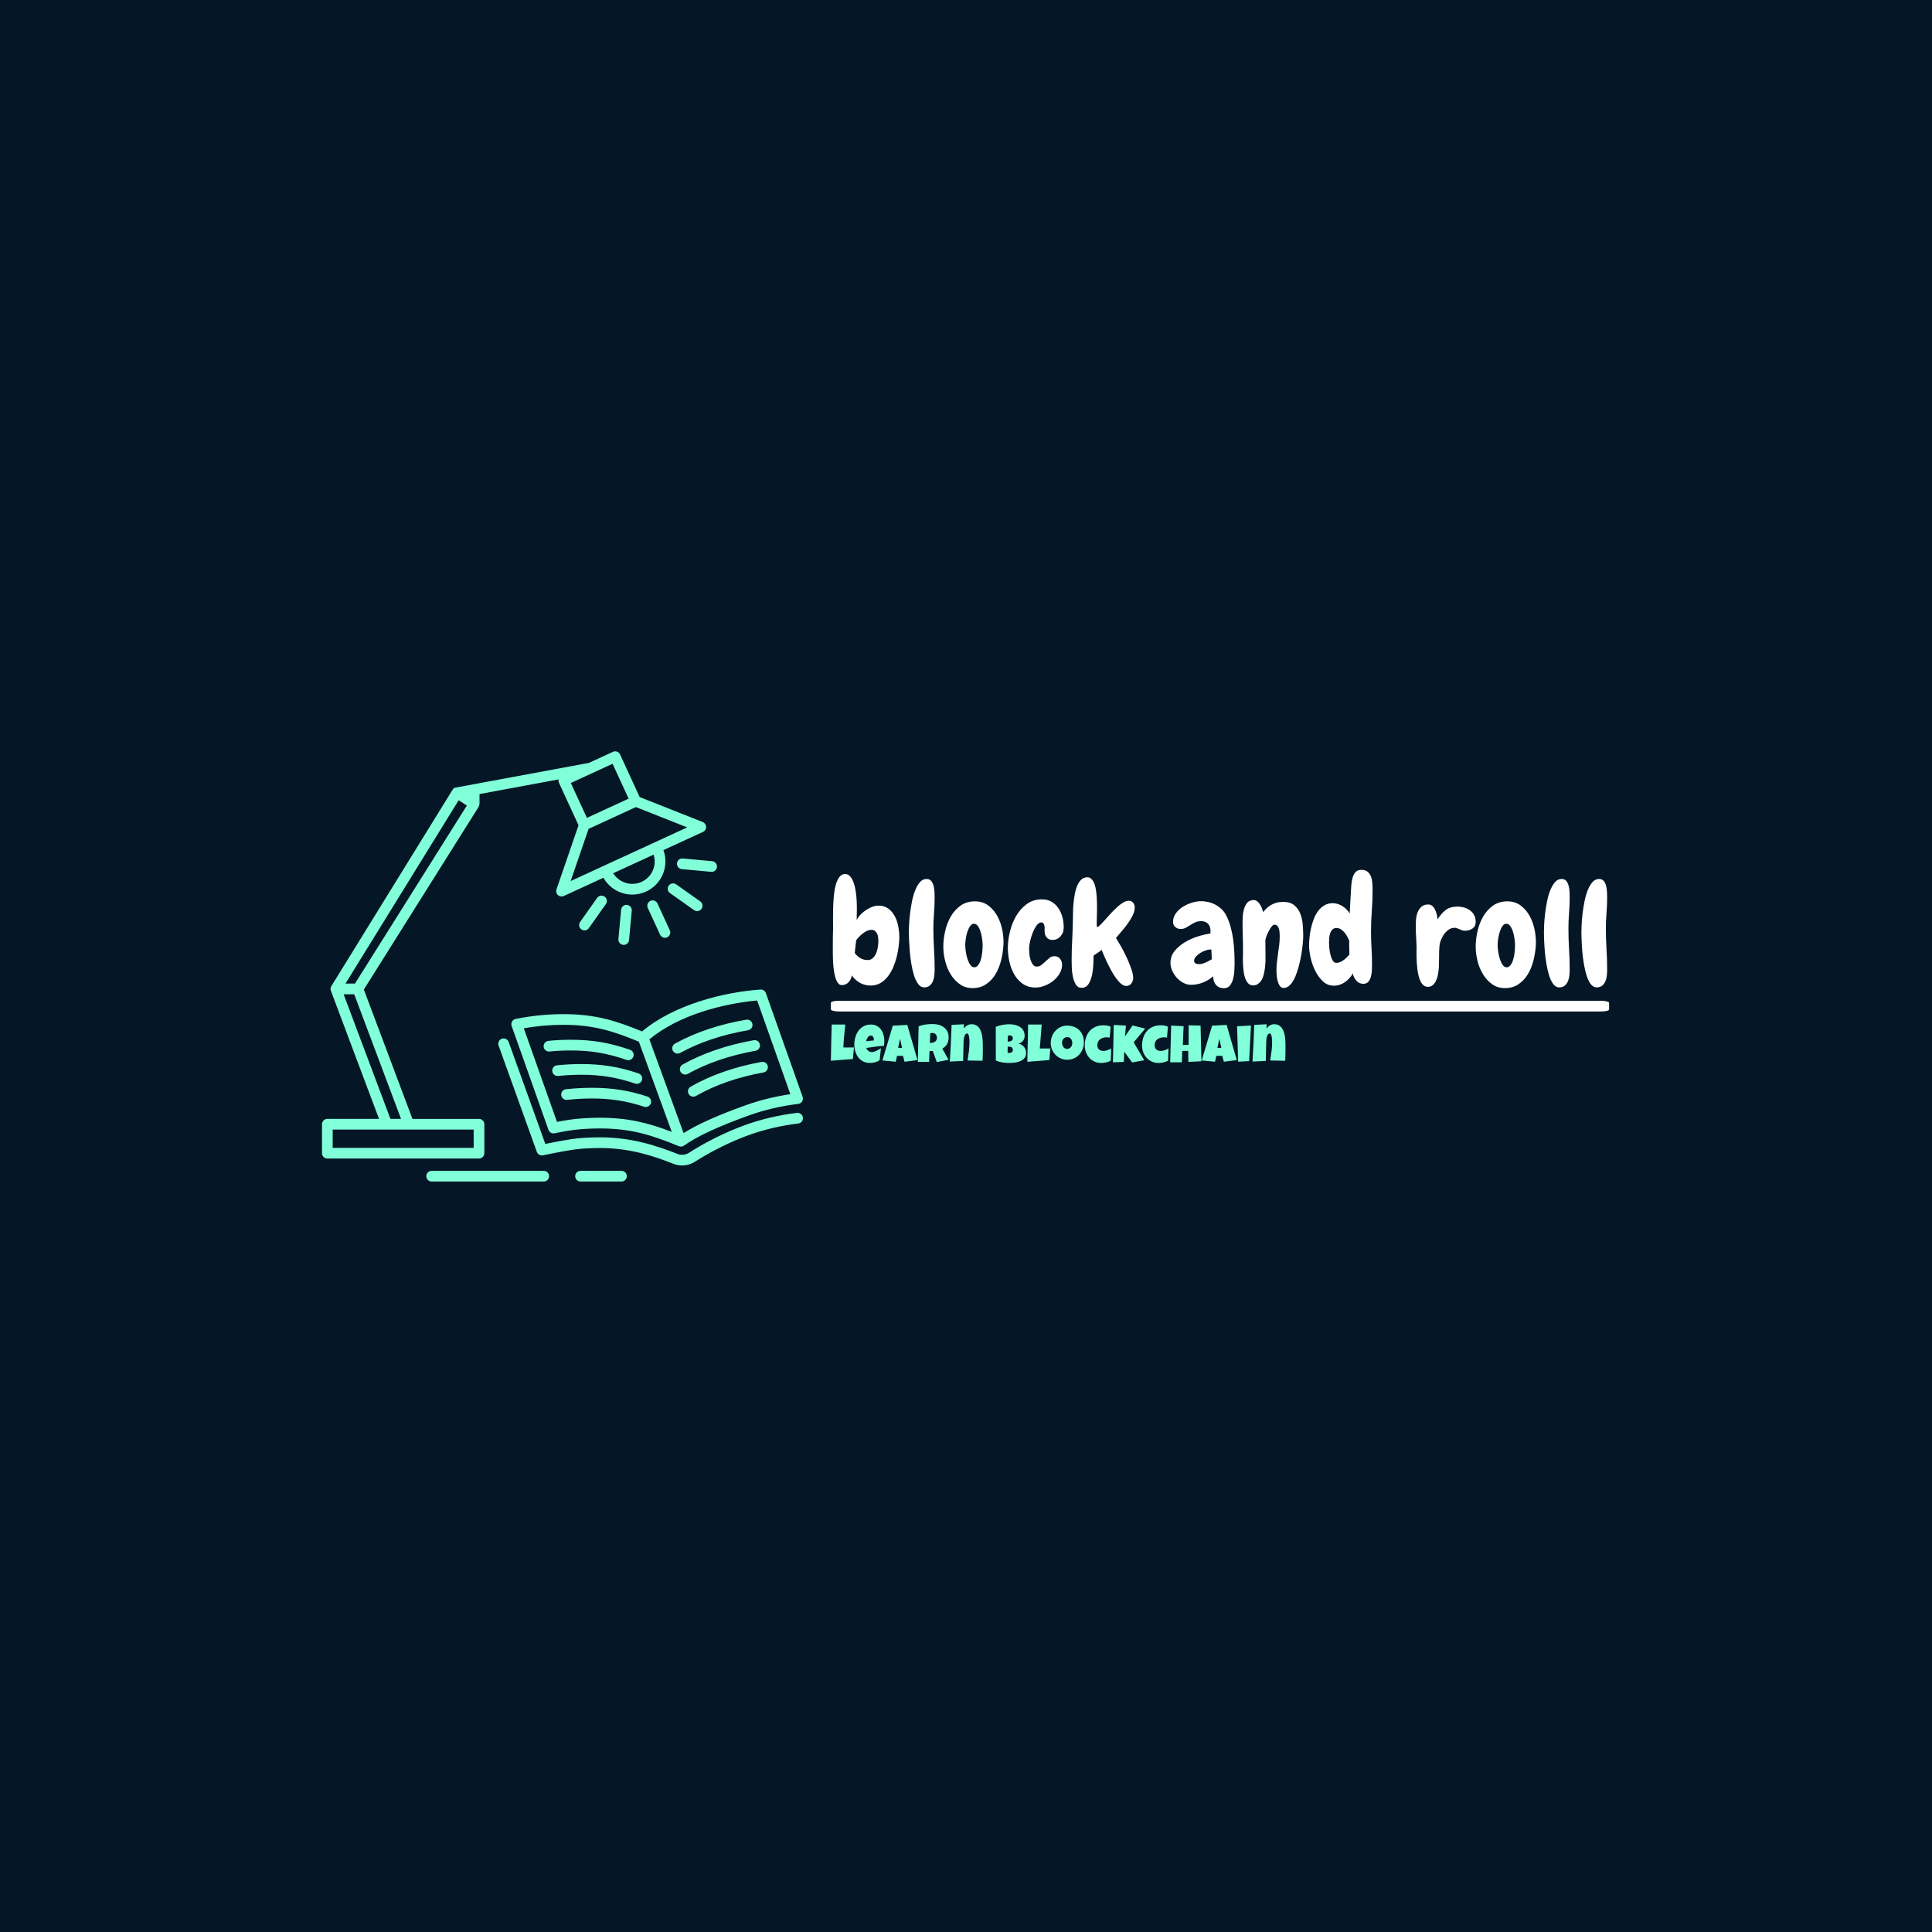 <svg xmlns="http://www.w3.org/2000/svg" version="1.1" xmlns:xlink="http://www.w3.org/1999/xlink" xmlns:svgjs="http://svgjs.dev/svgjs" width="1500" height="1500" viewBox="0 0 1500 1500"><rect width="1500" height="1500" fill="#051726"></rect><g transform="matrix(0.667,0,0,0.667,249.394,583.587)"><svg viewBox="0 0 396 132" data-background-color="#051726" preserveAspectRatio="xMidYMid meet" height="500" width="1500" xmlns="http://www.w3.org/2000/svg" xmlns:xlink="http://www.w3.org/1999/xlink"><g id="tight-bounds" transform="matrix(1,0,0,1,0.24,-0.101)"><svg viewBox="0 0 395.52 132.201" height="132.201" width="395.52"><g><svg viewBox="0 0 657.422 219.741" height="132.201" width="395.52"><g transform="matrix(1,0,0,1,259.925,60.55)"><svg viewBox="0 0 397.498 98.642" height="98.642" width="397.498"><g id="textblocktransform"><svg viewBox="0 0 397.498 98.642" height="98.642" width="397.498" id="textblock"><g><rect width="397.498" height="5.452" x="0" y="66.874" fill="#ffffff" opacity="1" stroke-width="0" stroke="transparent" fill-opacity="1" class="rect-qz-0" data-fill-palette-color="primary" rx="1%" id="qz-0" data-palette-color="#ffffff"></rect></g><g transform="matrix(1,0,0,1,0.989,0)"><svg viewBox="0 0 395.52 60.452" height="60.452" width="395.52"><g transform="matrix(1,0,0,1,0,0)"><svg width="395.52" viewBox="1.76 -39.11 265.44 40.57" height="60.452" data-palette-color="#ffffff"><path d="M24.56-16.11L24.56-16.11Q24.56-14.7 24.34-12.92 24.12-11.13 23.66-9.28 23.19-7.42 22.44-5.66 21.68-3.91 20.58-2.51 19.48-1.12 18.04-0.29 16.6 0.54 14.7 0.54L14.7 0.54Q12.7 0.54 11.06-0.39 9.42-1.32 8.25-2.93L8.25-2.93Q8.11-1.61 7.18-0.61 6.25 0.39 4.83 0.39L4.83 0.39Q4 0.39 3.44-0.44 2.88-1.27 2.54-2.56 2.2-3.86 2.03-5.42 1.86-6.98 1.81-8.45 1.76-9.91 1.76-11.08 1.76-12.26 1.76-12.74L1.76-12.74Q1.76-14.4 1.78-16.06 1.81-17.72 1.86-19.43L1.86-19.43Q1.86-20.26 1.83-21.92 1.81-23.58 1.86-25.61 1.9-27.64 2.08-29.76 2.25-31.88 2.69-33.64 3.13-35.4 3.91-36.52 4.69-37.65 5.91-37.7L5.91-37.7Q6.88-37.7 7.57-37.01 8.25-36.33 8.72-35.21 9.18-34.08 9.45-32.69 9.72-31.3 9.84-29.91 9.96-28.52 9.99-27.27 10.01-26.03 10.01-25.24L10.01-25.24Q10.01-25.1 9.99-24.58 9.96-24.07 9.96-23.49 9.96-22.9 9.96-22.44 9.96-21.97 9.96-21.92L9.96-21.92Q10.4-22.85 11.23-23.73 12.06-24.61 13.09-25.29 14.11-25.98 15.23-26.42 16.36-26.86 17.38-26.86L17.38-26.86Q19.43-26.86 20.83-25.81 22.22-24.76 23.05-23.14 23.88-21.53 24.22-19.65 24.56-17.77 24.56-16.11ZM17.38-14.65L17.38-14.65Q17.38-15.23 17.31-15.92 17.24-16.6 16.97-17.19 16.7-17.77 16.24-18.16 15.77-18.55 15.04-18.55L15.04-18.55Q14.26-18.55 13.5-18.21 12.74-17.87 12.06-17.33 11.38-16.8 10.79-16.19 10.21-15.58 9.77-14.99L9.77-14.99 9.28-10.64Q10.06-9.52 11.18-8.86 12.3-8.2 13.72-8.2L13.72-8.2Q14.79-8.2 15.5-8.89 16.21-9.57 16.63-10.57 17.04-11.57 17.21-12.7 17.38-13.82 17.38-14.65ZM36.67-29.59L36.67-29.59Q36.67-26.95 36.45-24.29 36.23-21.63 36.23-18.95L36.23-18.95Q36.23-15.48 36.45-12.01 36.67-8.54 36.67-5.03L36.67-5.03Q36.67-4.15 36.57-3.05 36.47-1.95 36.11-1.03 35.74-0.1 35.01 0.54 34.27 1.17 33.05 1.17L33.05 1.17Q31.88 1.17 31.03 0.02 30.17-1.12 29.61-2.91 29.05-4.69 28.68-6.88 28.32-9.08 28.15-11.16 27.98-13.23 27.9-14.97 27.83-16.7 27.83-17.53L27.83-17.53Q27.83-18.46 27.9-20.21 27.98-21.97 28.22-24.02 28.46-26.07 28.88-28.2 29.29-30.32 29.98-32.06 30.66-33.79 31.61-34.89 32.57-35.99 33.88-35.99L33.88-35.99Q34.96-35.99 35.52-35.28 36.08-34.57 36.33-33.57 36.57-32.57 36.62-31.47 36.67-30.37 36.67-29.59ZM49.65 1.42L49.65 1.42Q47.16 1.42 45.31 0.1 43.45-1.22 42.18-3.27 40.91-5.32 40.28-7.84 39.64-10.35 39.64-12.79L39.64-12.79Q39.64-15.38 40.28-18.14 40.91-20.9 42.23-23.17 43.55-25.44 45.6-26.88 47.65-28.32 50.48-28.32L50.48-28.32Q53.22-28.32 55.15-26.83 57.08-25.34 58.25-23.12 59.42-20.9 59.91-18.26 60.4-15.63 60.25-13.28L60.25-13.28Q60.1-10.69 59.44-8.06 58.78-5.42 57.51-3.32 56.25-1.22 54.29 0.1 52.34 1.42 49.65 1.42ZM50.14-20.65L50.14-20.65Q49.41-20.65 48.85-19.87 48.29-19.09 47.92-17.97 47.55-16.85 47.36-15.6 47.16-14.36 47.16-13.43L47.16-13.43Q47.16-12.26 47.38-10.89 47.6-9.52 47.99-8.37 48.38-7.23 48.95-6.47 49.51-5.71 50.24-5.71L50.24-5.71Q51.02-5.71 51.58-6.45 52.14-7.18 52.49-8.3 52.83-9.42 52.97-10.77 53.12-12.11 53.12-13.28L53.12-13.28Q53.12-14.36 52.92-15.65 52.73-16.94 52.36-18.07 52-19.19 51.44-19.92 50.87-20.65 50.14-20.65ZM80.85-18.75L80.85-18.75Q80.85-18.51 80.8-18.24 80.75-17.97 80.66-17.72L80.66-17.72Q80.22-16.6 79.29-15.84 78.36-15.09 77.09-15.09L77.09-15.09Q75.19-15.09 74.5-16.99L74.5-16.99Q74.41-17.24 74.41-17.55 74.41-17.87 74.36-18.21L74.36-18.21 74.36-19.63Q74.26-20.31 74.02-20.7 73.77-21.09 73.19-21.09L73.19-21.09Q72.36-21.09 71.6-20.04 70.84-18.99 70.28-17.55 69.72-16.11 69.38-14.6 69.04-13.09 69.04-12.16L69.04-12.16Q69.04-11.43 69.13-10.38 69.23-9.33 69.52-8.35 69.82-7.37 70.33-6.67 70.84-5.96 71.67-5.96L71.67-5.96Q72.5-5.96 73.21-6.47 73.92-6.98 74.6-7.67L74.6-7.67Q75.24-8.25 75.99-8.89 76.75-9.52 77.73-9.52L77.73-9.52Q78.95-9.52 79.66-8.64 80.36-7.76 80.36-6.64L80.36-6.64Q80.36-4.98 79.48-3.54 78.61-2.1 77.29-1.05 75.97 0 74.36 0.61 72.75 1.22 71.28 1.22L71.28 1.22Q68.64 1.22 66.81-0.1 64.98-1.42 63.86-3.44 62.74-5.47 62.25-7.86 61.76-10.25 61.76-12.4L61.76-12.4Q61.76-14.89 62.44-17.8 63.13-20.7 64.54-23.19 65.96-25.68 68.18-27.34 70.4-29 73.48-29L73.48-29Q75.38-29 76.77-28.17 78.17-27.34 79.07-26 79.97-24.66 80.44-23 80.9-21.34 80.9-19.73L80.9-19.73Q80.9-19.48 80.9-19.24 80.9-18.99 80.85-18.75ZM105.26-26.27L105.26-26.27Q105.26-24.9 104.56-23.49 103.85-22.07 102.85-20.68 101.85-19.29 100.75-18.04 99.65-16.8 98.82-15.77L98.82-15.77Q99.5-14.7 100.53-12.92 101.55-11.13 102.48-9.13 103.41-7.13 104.07-5.22 104.73-3.32 104.73-2.05L104.73-2.05Q104.73-1.03 104.09-0.17 103.46 0.68 102.33 0.68L102.33 0.68Q101.5 0.68 100.65-0.02 99.79-0.73 98.94-1.88 98.09-3.03 97.3-4.44 96.52-5.86 95.86-7.23 95.2-8.59 94.69-9.79 94.18-10.99 93.89-11.72L93.89-11.72Q93.25-11.08 92.54-10.67 91.84-10.25 91.15-9.72L91.15-9.72Q91.15-8.69 91.08-6.84 91.01-4.98 90.64-3.17 90.27-1.37 89.44-0.02 88.61 1.32 87 1.32L87 1.32Q85.73 1.32 85.05 0.17 84.37-0.98 84.05-2.51 83.73-4.05 83.68-5.64 83.63-7.23 83.63-8.06L83.63-8.06Q83.63-11.67 83.83-15.28 84.02-18.9 84.07-22.51L84.07-22.51Q84.07-23.34 84.1-24.68 84.12-26.03 84.27-27.59 84.41-29.15 84.71-30.76 85-32.37 85.54-33.67 86.07-34.96 86.93-35.77 87.78-36.57 89-36.57L89-36.57Q89.88-36.57 90.49-35.91 91.1-35.25 91.47-34.23 91.84-33.2 92.01-31.93 92.18-30.66 92.25-29.42 92.32-28.17 92.32-27.1 92.32-26.03 92.32-25.39L92.32-25.39Q92.32-24.95 92.3-24.1 92.28-23.24 92.25-22.31 92.23-21.39 92.23-20.61 92.23-19.82 92.32-19.48L92.32-19.48Q92.67-19.48 93.35-20.14 94.03-20.8 94.94-21.83 95.84-22.85 96.89-24 97.94-25.15 99.04-26.17 100.14-27.2 101.21-27.86 102.28-28.52 103.21-28.52L103.21-28.52Q104.19-28.52 104.73-27.83 105.26-27.15 105.26-26.27ZM139.49-6.88L139.49-6.88Q139.49-6.01 139.41-4.59 139.34-3.17 139-1.83 138.66-0.49 137.92 0.49 137.19 1.46 135.87 1.46L135.87 1.46Q134.07 1.46 133.09 0.29 132.11-0.88 132.16-2.64L132.16-2.64Q130.6-1.27 128.62-0.49 126.65 0.29 124.59 0.29L124.59 0.29Q123.18 0.29 121.91-0.39 120.64-1.07 119.66-2.15 118.69-3.22 118.1-4.57 117.51-5.91 117.51-7.23L117.51-7.23Q117.51-9.57 118.95-11.33 120.4-13.09 122.49-14.33 124.59-15.58 126.96-16.31 129.33-17.04 131.19-17.29L131.19-17.29Q131.19-17.53 131.21-17.72 131.24-17.92 131.24-18.16L131.24-18.16Q131.24-19.68 130.4-20.61 129.57-21.53 128.06-21.53L128.06-21.53Q126.84-21.53 125.96-21.12 125.08-20.7 124.3-20.19 123.52-19.68 122.74-19.26 121.96-18.85 120.98-18.85L120.98-18.85Q119.91-18.85 119.15-19.53 118.39-20.21 118.39-21.29L118.39-21.29Q118.39-22.9 119.35-24.22 120.3-25.54 121.74-26.44 123.18-27.34 124.86-27.86 126.55-28.37 127.96-28.37L127.96-28.37Q129.28-28.37 130.6-28.05 131.92-27.73 133.09-27.08 134.26-26.42 135.21-25.46 136.17-24.51 136.75-23.24L136.75-23.24Q137.63-21.44 138.17-19.41 138.71-17.38 139-15.26 139.29-13.13 139.39-11.01 139.49-8.89 139.49-6.88ZM131.67-8.45L131.67-8.45 131.53-11.77Q131.43-11.77 131.33-11.79 131.24-11.82 131.14-11.82L131.14-11.82Q130.5-11.82 129.55-11.5 128.6-11.18 127.72-10.62 126.84-10.06 126.23-9.38 125.62-8.69 125.62-7.96L125.62-7.96Q125.62-7.28 126.11-7.03 126.6-6.79 127.23-6.79L127.23-6.79Q128.31-6.79 129.53-7.35 130.75-7.91 131.67-8.45ZM156.28 1.37L156.28 1.37Q155.45 1.37 154.96 0.61 154.47-0.15 154.23-1.12 153.99-2.1 153.91-3.1 153.84-4.1 153.84-4.64L153.84-4.64Q153.84-6.1 154.01-7.57 154.18-9.03 154.4-10.5 154.62-11.96 154.79-13.43 154.96-14.89 154.96-16.36L154.96-16.36Q154.96-16.94 154.91-17.63 154.87-18.31 154.69-18.92 154.52-19.53 154.13-19.92 153.74-20.31 153.11-20.31L153.11-20.31Q152.67-20.31 152.13-19.6 151.59-18.9 151.13-17.99 150.67-17.09 150.35-16.19 150.03-15.28 150.03-14.84L150.03-14.84Q150.03-13.77 150.06-12.67 150.08-11.57 150.08-10.45L150.08-10.45 150.08-7.62Q150.03-6.74 149.93-5.81 149.84-4.88 149.64-4L149.64-4Q149.49-3.13 149.2-2.32 148.91-1.51 148.44-0.9 147.98-0.29 147.35 0.1 146.71 0.49 145.83 0.49L145.83 0.49Q144.86 0.49 144.22-0.15 143.59-0.78 143.2-1.78 142.8-2.78 142.63-4.03 142.46-5.27 142.39-6.47 142.32-7.67 142.34-8.67 142.37-9.67 142.37-10.25L142.37-10.25 142.37-12.55Q142.37-14.4 142.29-16.21 142.22-18.02 142.22-19.82L142.22-19.82Q142.22-20.8 142.24-22.31 142.27-23.83 142.61-25.27 142.95-26.71 143.73-27.73 144.51-28.76 146.03-28.76L146.03-28.76Q146.71-28.76 147.25-28.32 147.79-27.88 148.2-27.25 148.62-26.61 148.88-25.88 149.15-25.15 149.3-24.61L149.3-24.61Q149.79-25.29 150.45-25.93 151.11-26.56 151.94-27.05 152.77-27.54 153.79-27.83 154.82-28.13 156.13-28.13L156.13-28.13Q158.63-28.13 160.02-26.93 161.41-25.73 162.07-23.95 162.73-22.17 162.87-20.12 163.02-18.07 163.02-16.41L163.02-16.41Q163.02-15.58 162.87-13.94 162.73-12.3 162.41-10.33 162.09-8.35 161.55-6.27 161.02-4.2 160.29-2.49 159.55-0.78 158.55 0.29 157.55 1.37 156.28 1.37ZM186.8-32.13L186.8-32.13Q186.8-28.56 186.53-25.05 186.26-21.53 186.26-17.97L186.26-17.97Q186.26-15.09 186.43-12.26 186.6-9.42 186.6-6.54L186.6-6.54Q186.6-5.76 186.55-4.66 186.5-3.56 186.23-2.54 185.97-1.51 185.36-0.78 184.75-0.05 183.62-0.05L183.62-0.05Q182.16-0.05 181.21-1.15 180.25-2.25 180.01-3.61L180.01-3.61Q179.08-1.86 177.32-0.63 175.57 0.59 173.52 0.59L173.52 0.59Q171.32 0.59 169.73-0.93 168.14-2.44 167.09-4.59 166.04-6.74 165.53-9.08 165.02-11.43 165.02-13.13L165.02-13.13Q165.02-14.36 165.17-15.92 165.31-17.48 165.68-19.09 166.04-20.7 166.63-22.24 167.22-23.78 168.12-25 169.02-26.22 170.27-26.95 171.51-27.69 173.12-27.69L173.12-27.69Q174.88-27.69 176.49-26.66 178.11-25.63 178.94-24.12L178.94-24.12 179.37-31.88Q179.42-32.81 179.52-34.06 179.62-35.3 179.94-36.43 180.25-37.55 180.94-38.33 181.62-39.11 182.94-39.11L182.94-39.11Q184.36-39.11 185.14-38.43 185.92-37.74 186.28-36.69 186.65-35.64 186.72-34.42 186.8-33.2 186.8-32.13ZM178.84-10.06L178.84-10.45Q178.84-11.57 178.79-12.65 178.74-13.72 178.79-14.84L178.79-14.84Q178.5-15.48 178.11-16.24 177.71-16.99 177.15-17.65 176.59-18.31 175.91-18.75 175.22-19.19 174.44-19.19L174.44-19.19Q173.56-19.19 173.03-18.65 172.49-18.12 172.25-17.36 172-16.6 171.93-15.72 171.86-14.84 171.86-14.21L171.86-14.21Q171.86-13.62 171.95-12.48 172.05-11.33 172.32-10.16 172.59-8.98 173.08-8.11 173.56-7.23 174.39-7.23L174.39-7.23Q175.03-7.23 175.66-7.5 176.3-7.76 176.86-8.18 177.42-8.59 177.93-9.11 178.45-9.62 178.84-10.06L178.84-10.06ZM218.73-18.26L218.73-18.26Q218.04-18.21 217.55-18.38 217.06-18.55 216.58-18.75L216.58-18.75Q216.14-18.95 215.7-19.12 215.26-19.29 214.72-19.24L214.72-19.24Q213.74-19.19 212.99-18.7 212.23-18.21 211.62-17.48 211.01-16.75 210.57-15.84 210.13-14.94 209.89-14.06L209.89-14.06Q209.74-13.48 209.67-12.28 209.59-11.08 209.59-9.72L209.59-9.72Q209.55-8.3 209.55-7.03 209.55-5.76 209.45-5.03L209.45-5.03Q209.4-4.25 209.2-3.2 209.01-2.15 208.59-1.22 208.18-0.29 207.49 0.34 206.81 0.98 205.74 0.98L205.74 0.98Q204.91 0.98 204.3 0.49 203.69 0 203.27-0.81 202.86-1.61 202.59-2.69 202.32-3.76 202.17-4.88L202.17-4.88Q202.03-6.05 201.95-7.23 201.88-8.4 201.85-9.45 201.83-10.5 201.85-11.38 201.88-12.26 201.88-12.79L201.88-12.79Q201.83-14.5 201.71-16.24 201.59-17.97 201.59-19.68L201.59-19.68Q201.59-20.75 201.68-22.07 201.78-23.39 202.22-24.54 202.66-25.68 203.52-26.46 204.37-27.25 205.88-27.25L205.88-27.25Q206.71-27.25 207.3-26.71 207.89-26.17 208.25-25.39 208.62-24.61 208.81-23.73 209.01-22.85 209.06-22.12L209.06-22.12Q210.23-24.02 211.69-25.22 213.16-26.42 215.5-26.51L215.5-26.51Q216.67-26.56 217.82-26.29 218.97-26.03 219.92-25.42 220.87-24.8 221.48-23.83 222.09-22.85 222.14-21.53L222.14-21.53Q222.24-19.97 221.22-19.14 220.19-18.31 218.73-18.26ZM232.15 1.42L232.15 1.42Q229.66 1.42 227.8 0.1 225.95-1.22 224.68-3.27 223.41-5.32 222.78-7.84 222.14-10.35 222.14-12.79L222.14-12.79Q222.14-15.38 222.78-18.14 223.41-20.9 224.73-23.17 226.05-25.44 228.1-26.88 230.15-28.32 232.98-28.32L232.98-28.32Q235.71-28.32 237.64-26.83 239.57-25.34 240.74-23.12 241.92-20.9 242.4-18.26 242.89-15.63 242.75-13.28L242.75-13.28Q242.6-10.69 241.94-8.06 241.28-5.42 240.01-3.32 238.74-1.22 236.79 0.1 234.84 1.42 232.15 1.42ZM232.64-20.65L232.64-20.65Q231.91-20.65 231.34-19.87 230.78-19.09 230.42-17.97 230.05-16.85 229.86-15.6 229.66-14.36 229.66-13.43L229.66-13.43Q229.66-12.26 229.88-10.89 230.1-9.52 230.49-8.37 230.88-7.23 231.44-6.47 232-5.71 232.74-5.71L232.74-5.71Q233.52-5.71 234.08-6.45 234.64-7.18 234.98-8.3 235.32-9.42 235.47-10.77 235.62-12.11 235.62-13.28L235.62-13.28Q235.62-14.36 235.42-15.65 235.23-16.94 234.86-18.07 234.49-19.19 233.93-19.92 233.37-20.65 232.64-20.65ZM254.36-29.59L254.36-29.59Q254.36-26.95 254.14-24.29 253.93-21.63 253.93-18.95L253.93-18.95Q253.93-15.48 254.14-12.01 254.36-8.54 254.36-5.03L254.36-5.03Q254.36-4.15 254.27-3.05 254.17-1.95 253.8-1.03 253.44-0.1 252.7 0.54 251.97 1.17 250.75 1.17L250.75 1.17Q249.58 1.17 248.72 0.02 247.87-1.12 247.31-2.91 246.75-4.69 246.38-6.88 246.01-9.08 245.84-11.16 245.67-13.23 245.6-14.97 245.53-16.7 245.53-17.53L245.53-17.53Q245.53-18.46 245.6-20.21 245.67-21.97 245.92-24.02 246.16-26.07 246.58-28.2 246.99-30.32 247.68-32.06 248.36-33.79 249.31-34.89 250.26-35.99 251.58-35.99L251.58-35.99Q252.66-35.99 253.22-35.28 253.78-34.57 254.02-33.57 254.27-32.57 254.32-31.47 254.36-30.37 254.36-29.59ZM267.2-29.59L267.2-29.59Q267.2-26.95 266.98-24.29 266.76-21.63 266.76-18.95L266.76-18.95Q266.76-15.48 266.98-12.01 267.2-8.54 267.2-5.03L267.2-5.03Q267.2-4.15 267.11-3.05 267.01-1.95 266.64-1.03 266.28-0.1 265.54 0.54 264.81 1.17 263.59 1.17L263.59 1.17Q262.42 1.17 261.56 0.02 260.71-1.12 260.15-2.91 259.59-4.69 259.22-6.88 258.85-9.08 258.68-11.16 258.51-13.23 258.44-14.97 258.37-16.7 258.37-17.53L258.37-17.53Q258.37-18.46 258.44-20.21 258.51-21.97 258.76-24.02 259-26.07 259.42-28.2 259.83-30.32 260.51-32.06 261.2-33.79 262.15-34.89 263.1-35.99 264.42-35.99L264.42-35.99Q265.49-35.99 266.06-35.28 266.62-34.57 266.86-33.57 267.11-32.57 267.16-31.47 267.2-30.37 267.2-29.59Z" opacity="1" transform="matrix(1,0,0,1,0,0)" fill="#ffffff" class="wordmark-text-0" data-fill-palette-color="primary" id="text-0"></path></svg></g></svg></g><g transform="matrix(1,0,0,1,0,78.748)"><svg viewBox="0 0 232.21 19.894" height="19.894" width="232.21"><g transform="matrix(1,0,0,1,0,0)"><svg width="232.21" viewBox="1.12 -35.79 425.14 36.42" height="19.894" data-palette-color="#81ffd9"><path d="M22.71-13.92L22.71-13.92 21.68-3.08 1.12-1.46Q1.27-9.99 1.45-18.41 1.64-26.83 1.9-35.35L1.9-35.35 14.6-35.35Q14.04-30 13.53-24.67 13.01-19.34 12.79-13.92L12.79-13.92Q13.94-13.87 15.06-13.87 16.19-13.87 17.33-13.87L17.33-13.87Q18.7-13.87 20.02-13.89 21.34-13.92 22.71-13.92ZM51.1-19.73L51.1-19.73Q51.1-17.6 50.8-15.48L50.8-15.48Q46.63-15.21 42.5-14.61 38.38-14.01 34.25-13.43L34.25-13.43Q34.89-11.67 36.24-10.62 37.6-9.57 39.48-9.57L39.48-9.57Q40.45-9.57 41.61-9.94 42.77-10.3 43.92-10.85 45.07-11.4 46.12-12.04 47.17-12.67 47.92-13.18L47.92-13.18 46.75-2.1Q45.8-1.37 44.69-0.85 43.58-0.34 42.38-0.02 41.18 0.29 39.96 0.44 38.74 0.59 37.57 0.59L37.57 0.59Q35.15 0.59 33.15-0.07 31.15-0.73 29.53-1.92 27.9-3.1 26.68-4.71 25.46-6.32 24.66-8.23 23.85-10.13 23.43-12.26 23.02-14.38 23.02-16.55L23.02-16.55Q23.02-18.82 23.43-21.09 23.85-23.36 24.69-25.46 25.53-27.56 26.82-29.36 28.1-31.15 29.81-32.5 31.52-33.84 33.68-34.59 35.84-35.35 38.45-35.35L38.45-35.35Q40.62-35.35 42.42-34.75 44.21-34.16 45.62-33.09 47.02-32.03 48.06-30.57 49.09-29.1 49.77-27.36 50.44-25.61 50.77-23.67 51.1-21.73 51.1-19.73ZM41.33-20.46L41.33-21Q41.33-21.68 41.18-22.4 41.04-23.12 40.71-23.71 40.38-24.29 39.84-24.67 39.3-25.05 38.5-25.05L38.5-25.05Q37.52-25.05 36.78-24.52 36.03-24 35.5-23.21 34.96-22.41 34.62-21.48 34.27-20.56 34.1-19.78L34.1-19.78 41.33-20.46ZM72.6-34.96L82.12-2.1 70.01-0.54 68.55-6.05 62.98-6.05 61.76-0.54 49.31-1.76 59.03-34.28 72.6-34.96ZM64.01-13.53L67.67-13.53 65.82-22.02 64.01-13.53ZM111.25-23.54L111.25-23.54Q111.25-21.63 110.92-20.08 110.59-18.53 109.88-17.24 109.17-15.94 108.05-14.84 106.93-13.75 105.34-12.74L105.34-12.74 111.15-2.39 100.16-0.24 96.4-10.64 93.38-10.55 92.94-0.39 82.44-0.39Q82.56-5.96 82.67-11.47 82.78-16.99 82.93-22.56L82.93-22.56Q82.98-25.37 83.02-28.13 83.07-30.88 83.22-33.69L83.22-33.69Q84.93-34.33 86.59-34.74 88.25-35.16 89.92-35.39 91.59-35.62 93.32-35.71 95.04-35.79 96.84-35.79L96.84-35.79Q99.63-35.79 102.23-35.02 104.83-34.25 106.83-32.71 108.83-31.18 110.04-28.88 111.25-26.59 111.25-23.54ZM100.31-22.75L100.31-22.75Q100.31-23.78 100.03-24.63 99.75-25.49 99.2-26.11 98.65-26.73 97.83-27.09 97.01-27.44 95.92-27.44L95.92-27.44Q95.43-27.44 94.96-27.38 94.5-27.32 94.06-27.2L94.06-27.2 93.67-18.12 94.26-18.12Q95.31-18.12 96.39-18.38 97.48-18.65 98.34-19.21 99.21-19.78 99.76-20.65 100.31-21.53 100.31-22.75ZM143.23-12.35L143.23-12.35Q143.23-9.59 143.17-6.9 143.11-4.2 142.98-1.46L142.98-1.46 128.92-1.71Q129.65-6.03 130.19-10.34 130.73-14.65 130.73-19.04L130.73-19.04Q130.73-19.36 130.7-20.07 130.68-20.78 130.61-21.67 130.53-22.56 130.4-23.5 130.26-24.44 130.03-25.22 129.8-26 129.47-26.5 129.14-27 128.68-27L128.68-27Q127.85-27 127.27-26.51 126.7-26.03 126.32-25.26 125.94-24.49 125.72-23.54 125.5-22.58 125.39-21.63 125.28-20.68 125.25-19.84 125.21-18.99 125.21-18.46L125.21-18.46Q125.09-14.14 125.01-9.88 124.94-5.62 124.82-1.27L124.82-1.27 112.37-0.73Q112.86-9.35 113.31-17.87 113.76-26.39 114.03-35.01L114.03-35.01 125.55-35.6 125.45-31.69Q126.14-32.52 126.93-33.25 127.72-33.98 128.63-34.51 129.53-35.03 130.54-35.34 131.56-35.64 132.68-35.64L132.68-35.64Q134.76-35.64 136.32-34.96 137.88-34.28 139-33.11 140.13-31.93 140.88-30.33 141.64-28.74 142.1-26.93 142.57-25.12 142.81-23.16 143.06-21.19 143.14-19.29 143.23-17.38 143.23-15.6 143.23-13.82 143.23-12.35ZM183.7-8.69L183.7-8.69Q183.7-6.67 182.96-5.2 182.21-3.74 180.97-2.71 179.72-1.68 178.1-1.04 176.47-0.39 174.72-0.02 172.96 0.34 171.19 0.46 169.42 0.59 167.88 0.59L167.88 0.59Q166.37 0.59 164.74 0.48 163.12 0.37 161.51 0.1 159.9-0.17 158.33-0.62 156.77-1.07 155.38-1.76L155.38-1.76 155.33-33.2Q156.7-33.76 158.24-34.22 159.78-34.67 161.37-34.97 162.97-35.28 164.56-35.44 166.15-35.6 167.64-35.6L167.64-35.6Q169.37-35.6 171.14-35.38 172.91-35.16 174.55-34.64 176.18-34.13 177.6-33.31 179.01-32.5 180.08-31.3 181.14-30.1 181.74-28.52 182.33-26.93 182.33-24.85L182.33-24.85Q182.33-23.49 181.94-22.29 181.55-21.09 180.82-20.14 180.09-19.19 179.04-18.52 177.99-17.85 176.67-17.53L176.67-17.53Q178.26-17.11 179.56-16.31 180.87-15.5 181.78-14.36 182.7-13.21 183.2-11.77 183.7-10.33 183.7-8.69ZM171.3-22.61L171.3-22.61Q171.3-23.32 171.01-23.82 170.71-24.32 170.29-24.63 169.86-24.95 169.36-25.1 168.86-25.24 168.47-25.24L168.47-25.24Q167.98-25.24 167.51-25.1 167.05-24.95 166.61-24.76L166.61-24.76 166.46-19.34Q167.03-19.34 167.86-19.43 168.69-19.53 169.46-19.86 170.22-20.19 170.76-20.84 171.3-21.48 171.3-22.61ZM167.83-14.65L167.83-14.65Q167.12-14.65 166.46-14.5L166.46-14.5 166.37-8.94Q166.73-8.86 167.09-8.8 167.44-8.74 167.78-8.74L167.78-8.74Q168.3-8.74 168.91-8.85 169.52-8.96 170.05-9.29 170.59-9.62 170.94-10.18 171.3-10.74 171.3-11.67L171.3-11.67Q171.3-12.6 170.94-13.18 170.59-13.77 170.08-14.1 169.57-14.43 168.95-14.54 168.34-14.65 167.83-14.65ZM196.49-12.94L206.4-12.94 205.38-2.1 184.82-0.49 185.6-35.35 198.3-35.35 196.49-12.94ZM237.72-18.7L237.72-18.7Q237.72-16.48 237.21-14.42 236.7-12.35 235.73-10.55 234.77-8.74 233.39-7.24 232.01-5.74 230.29-4.66 228.57-3.59 226.54-2.99 224.52-2.39 222.25-2.39L222.25-2.39Q220.05-2.39 218.06-2.95 216.07-3.52 214.34-4.53 212.6-5.54 211.2-6.97 209.79-8.4 208.81-10.14 207.82-11.89 207.27-13.89 206.72-15.89 206.72-18.07L206.72-18.07Q206.72-20.19 207.23-22.23 207.74-24.27 208.71-26.07 209.67-27.88 211.04-29.39 212.41-30.91 214.1-32.01 215.8-33.11 217.78-33.72 219.76-34.33 221.95-34.33L221.95-34.33Q225.49-34.33 228.41-33.23 231.33-32.13 233.39-30.09 235.45-28.05 236.59-25.16 237.72-22.27 237.72-18.7ZM226.88-18.07L226.88-18.07Q226.88-19.12 226.58-20.1 226.27-21.09 225.69-21.86 225.1-22.63 224.24-23.11 223.37-23.58 222.25-23.58L222.25-23.58Q221.1-23.58 220.19-23.17 219.29-22.75 218.64-22.03 218-21.31 217.66-20.35 217.31-19.38 217.31-18.31L217.31-18.31Q217.31-17.29 217.61-16.26 217.9-15.23 218.49-14.4 219.07-13.57 219.94-13.06 220.81-12.55 221.95-12.55L221.95-12.55Q223.1-12.55 224.02-13 224.93-13.45 225.57-14.22 226.2-14.99 226.54-15.99 226.88-16.99 226.88-18.07ZM262.72-33.35L262.72-33.35 261.84-23.05Q261.13-23.24 260.45-23.32 259.77-23.39 259.06-23.39L259.06-23.39Q257.33-23.39 255.75-22.95 254.18-22.51 252.97-21.61 251.76-20.7 251.04-19.32 250.32-17.94 250.32-16.06L250.32-16.06Q250.32-14.7 250.72-13.68 251.12-12.67 251.87-12 252.61-11.33 253.68-10.99 254.74-10.64 256.03-10.64L256.03-10.64Q256.94-10.64 257.89-10.83 258.84-11.01 259.79-11.33 260.74-11.65 261.62-12.06 262.5-12.48 263.26-12.94L263.26-12.94 262.87-1.46Q261.92-0.98 260.82-0.6 259.72-0.22 258.56 0.06 257.4 0.34 256.24 0.49 255.08 0.63 254.03 0.63L254.03 0.63Q250.56 0.63 247.72-0.66 244.87-1.95 242.84-4.19 240.8-6.42 239.67-9.38 238.55-12.33 238.55-15.67L238.55-15.67Q238.55-19.68 239.69-23.14 240.82-26.61 243.03-29.16 245.24-31.71 248.5-33.17 251.76-34.62 255.98-34.62L255.98-34.62Q257.67-34.62 259.4-34.35 261.13-34.08 262.72-33.35ZM283.25-34.47L295.07-31.54 284.28-18.7 294.19-1.9 282.86 0.1 275.44-9.96 275.05-0.39 264.89 0 265.67-34.96 277.05-34.33 276.17-24.27 283.25-34.47ZM316.31-33.35L316.31-33.35 315.43-23.05Q314.72-23.24 314.04-23.32 313.35-23.39 312.64-23.39L312.64-23.39Q310.91-23.39 309.34-22.95 307.76-22.51 306.55-21.61 305.34-20.7 304.62-19.32 303.9-17.94 303.9-16.06L303.9-16.06Q303.9-14.7 304.31-13.68 304.71-12.67 305.45-12 306.2-11.33 307.26-10.99 308.32-10.64 309.62-10.64L309.62-10.64Q310.52-10.64 311.47-10.83 312.42-11.01 313.38-11.33 314.33-11.65 315.21-12.06 316.09-12.48 316.84-12.94L316.84-12.94 316.45-1.46Q315.5-0.98 314.4-0.6 313.3-0.22 312.14 0.06 310.98 0.34 309.82 0.49 308.66 0.63 307.61 0.63L307.61 0.63Q304.15 0.63 301.3-0.66 298.46-1.95 296.42-4.19 294.38-6.42 293.26-9.38 292.14-12.33 292.14-15.67L292.14-15.67Q292.14-19.68 293.27-23.14 294.41-26.61 296.62-29.16 298.83-31.71 302.08-33.17 305.34-34.62 309.57-34.62L309.57-34.62Q311.25-34.62 312.99-34.35 314.72-34.08 316.31-33.35ZM346.85-34.33L347.63-0.98 335.42-0.39 335.32-10.69 329.71-10.69 329.36 0 318.43 0 319.35-34.33 330.98-33.79 330.24-16.26 335.66-16.26 335.71-34.62 346.85-34.33ZM371.21-34.96L380.73-2.1 368.62-0.54 367.16-6.05 361.59-6.05 360.37-0.54 347.92-1.76 357.63-34.28 371.21-34.96ZM362.61-13.53L366.28-13.53 364.42-22.02 362.61-13.53ZM381-33.69L393.98-34.38 392.27-1.12 381.97-0.59 381-33.69ZM426.26-12.35L426.26-12.35Q426.26-9.59 426.2-6.9 426.13-4.2 426.01-1.46L426.01-1.46 411.95-1.71Q412.68-6.03 413.22-10.34 413.76-14.65 413.76-19.04L413.76-19.04Q413.76-19.36 413.73-20.07 413.71-20.78 413.63-21.67 413.56-22.56 413.43-23.5 413.29-24.44 413.06-25.22 412.83-26 412.5-26.5 412.17-27 411.71-27L411.71-27Q410.88-27 410.3-26.51 409.73-26.03 409.35-25.26 408.97-24.49 408.75-23.54 408.53-22.58 408.42-21.63 408.31-20.68 408.28-19.84 408.24-18.99 408.24-18.46L408.24-18.46Q408.12-14.14 408.04-9.88 407.97-5.62 407.85-1.27L407.85-1.27 395.4-0.73Q395.89-9.35 396.34-17.87 396.79-26.39 397.06-35.01L397.06-35.01 408.58-35.6 408.48-31.69Q409.17-32.52 409.96-33.25 410.75-33.98 411.66-34.51 412.56-35.03 413.57-35.34 414.59-35.64 415.71-35.64L415.71-35.64Q417.78-35.64 419.35-34.96 420.91-34.28 422.03-33.11 423.16-31.93 423.91-30.33 424.67-28.74 425.13-26.93 425.6-25.12 425.84-23.16 426.09-21.19 426.17-19.29 426.26-17.38 426.26-15.6 426.26-13.82 426.26-12.35Z" opacity="1" transform="matrix(1,0,0,1,0,0)" fill="#81ffd9" class="slogan-text-1" data-fill-palette-color="secondary" id="text-1"></path></svg></g></svg></g></svg></g></svg></g><g><svg viewBox="0 0 245.654 219.741" height="219.741" width="245.654"><g><svg xmlns="http://www.w3.org/2000/svg" xmlns:xlink="http://www.w3.org/1999/xlink" version="1.1" x="0" y="0" viewBox="5.493 9.132 90 80.507" enable-background="new 0 0 100 100" xml:space="preserve" height="219.741" width="245.654" class="icon-icon-0" data-fill-palette-color="accent" id="icon-0"><path d="M69.673 44.032c-0.379 0-0.741-0.216-0.909-0.582l-2.305-5.007c-0.231-0.501-0.012-1.095 0.49-1.326 0.504-0.232 1.097-0.011 1.326 0.49l2.305 5.007c0.231 0.501 0.012 1.095-0.49 1.326C69.954 44.003 69.812 44.032 69.673 44.032zM76.51 38.607c0.319-0.451 0.212-1.075-0.239-1.394l-4.5-3.184c-0.45-0.319-1.074-0.211-1.394 0.239-0.319 0.451-0.212 1.075 0.239 1.394l4.5 3.184c0.175 0.124 0.377 0.184 0.576 0.184C76.006 39.03 76.314 38.883 76.51 38.607zM79.402 30.779c0.051-0.55-0.354-1.037-0.904-1.088l-5.488-0.507c-0.558-0.047-1.037 0.354-1.088 0.903-0.051 0.55 0.354 1.037 0.904 1.088l5.488 0.507c0.031 0.003 0.063 0.004 0.093 0.004C78.918 31.687 79.354 31.298 79.402 30.779zM55.431 42.218l3.184-4.5c0.319-0.451 0.212-1.075-0.239-1.394-0.45-0.32-1.074-0.211-1.394 0.239l-3.184 4.5c-0.319 0.451-0.212 1.075 0.239 1.394 0.175 0.124 0.377 0.184 0.576 0.184C54.927 42.641 55.235 42.494 55.431 42.218zM62.953 44.446l0.507-5.489c0.051-0.55-0.354-1.037-0.904-1.087-0.558-0.05-1.037 0.354-1.088 0.904l-0.507 5.489c-0.051 0.55 0.354 1.037 0.904 1.087 0.031 0.003 0.063 0.004 0.093 0.004C62.469 45.354 62.905 44.965 62.953 44.446zM77.378 23.269c0.011 0.4-0.218 0.768-0.582 0.936l-7.413 3.413c0.502 1.378 0.504 2.874-0.01 4.265-0.574 1.555-1.722 2.794-3.231 3.489-0.839 0.386-1.72 0.569-2.588 0.569-2.184 0-4.271-1.168-5.398-3.153l-7.421 3.417c-0.134 0.062-0.276 0.092-0.418 0.092-0.243 0-0.483-0.088-0.671-0.258-0.297-0.269-0.405-0.688-0.274-1.067l4.126-12.005-3.674-7.98c-0.091-0.197-0.094-0.403-0.057-0.601l-14.797 2.74v1.851c0 0.036-0.089 0.424-0.15 0.523-0.003 0.009-21.496 34.207-21.496 34.207l9.093 24.208h12.456c0.553 0 1 0.447 1 1v5.421c0 0.553-0.447 1-1 1H6.493c-0.553 0-1-0.447-1-1v-5.421c0-0.553 0.447-1 1-1h9.668L7.158 53.945c-0.008-0.022-0.085-0.222-0.07-0.428 0.014-0.193 0.12-0.391 0.156-0.449 0.021-0.034 22.659-36.706 22.659-36.706 0.078-0.125 0.096-0.187 0.256-0.31 0.155-0.12 0.409-0.147 0.413-0.148l24.719-4.578c0.028-0.005 0.111-0.022 0.139-0.024l4.512-2.078c0.241-0.11 0.516-0.122 0.765-0.03s0.451 0.279 0.562 0.52l3.674 7.98 11.804 4.671C77.118 22.514 77.366 22.869 77.378 23.269zM33.874 79.914H7.493v3.421h26.381V79.914zM11.522 54.594H9.538l8.76 23.32h1.983L11.522 54.594zM32.6 19.278l-1.532-0.994L9.887 52.594h1.775L32.6 19.278zM52.059 15.057l3.006 6.527 7.812-3.596L59.87 11.46 52.059 15.057zM67.543 28.465l-7.558 3.48c1.105 1.774 3.372 2.507 5.32 1.61 1.023-0.472 1.803-1.312 2.191-2.366C67.825 30.302 67.826 29.354 67.543 28.465zM73.836 23.366l-9.604-3.8-8.851 4.075-3.357 9.769L73.836 23.366z" fill="#81ffd9" data-fill-palette-color="accent"></path><path d="M72.87 86.633c-0.536 0-1.072-0.099-1.578-0.298-3.911-1.54-8.286-2.965-13.763-2.965-1.346 0-2.692 0.061-4.003 0.18-1.136 0.107-3.511 0.528-6.685 1.183-0.485 0.1-0.974-0.173-1.144-0.641l-7.159-19.896c-0.187-0.52 0.083-1.093 0.603-1.28 0.521-0.187 1.092 0.084 1.28 0.603L47.287 82.6c2.152-0.435 4.688-0.911 6.054-1.041 1.375-0.125 2.783-0.188 4.188-0.188 5.811 0 10.4 1.491 14.496 3.104 0.703 0.276 1.517 0.188 2.177-0.235 3.142-2.017 7.052-3.948 10.459-5.168 3.089-1.112 6.357-1.878 9.715-2.275 0.538-0.07 1.045 0.327 1.11 0.876 0.064 0.548-0.327 1.045-0.876 1.11-3.206 0.38-6.326 1.11-9.273 2.171-3.226 1.155-7.078 3.059-10.055 4.97C74.55 86.392 73.709 86.633 72.87 86.633zM95.343 74.65c-0.161 0.258-0.43 0.429-0.732 0.465-3.206 0.38-6.326 1.11-9.273 2.171-5.613 2.01-9.685 3.903-12.104 5.63-0.173 0.122-0.376 0.186-0.581 0.186-0.129 0-0.259-0.025-0.382-0.076-5.213-2.154-9.106-3.321-14.74-3.321-1.346 0-2.692 0.061-4.003 0.18-1.529 0.146-2.765 0.369-4.508 0.729-0.491 0.098-0.978-0.175-1.145-0.646l-6.892-19.44c-0.097-0.272-0.07-0.574 0.072-0.826s0.388-0.431 0.671-0.488c2.943-0.597 5.97-0.899 8.997-0.899 6.096 0 10.003 1.329 14.665 3.237 6.012-5.047 15.323-7.361 22.155-7.842 0.444-0.033 0.863 0.239 1.013 0.663l6.88 19.417C95.537 74.074 95.503 74.392 95.343 74.65zM57.529 77.704c5.181 0 8.949 0.926 13.417 2.643l-6.158-16.879c-4.518-1.854-8.267-3.156-14.066-3.156-2.506 0-5.012 0.217-7.465 0.646l6.211 17.522c1.197-0.237 2.432-0.45 3.871-0.588C54.716 77.768 56.124 77.704 57.529 77.704zM93.139 73.293l-6.212-17.53c-6.403 0.566-14.743 2.748-20.17 7.265l6.401 17.545c2.613-1.638 6.385-3.336 11.503-5.168C87.369 74.43 90.216 73.721 93.139 73.293zM72.519 65.574c3.573-1.979 7.966-3.448 12.702-4.248 0.545-0.092 0.912-0.608 0.82-1.152-0.093-0.544-0.608-0.91-1.152-0.82-4.958 0.837-9.57 2.383-13.339 4.471-0.483 0.268-0.658 0.877-0.391 1.359 0.183 0.33 0.524 0.516 0.876 0.516C72.199 65.699 72.365 65.659 72.519 65.574zM63.762 66.256c0.18-0.521-0.097-1.091-0.619-1.271-3.857-1.332-7.072-1.875-11.096-1.875-1.488 0-2.856 0.067-4.184 0.206-0.55 0.057-0.948 0.549-0.891 1.098 0.056 0.549 0.543 0.951 1.098 0.891 1.258-0.131 2.559-0.194 3.977-0.194 3.785 0 6.811 0.512 10.443 1.766 0.107 0.037 0.218 0.055 0.326 0.055C63.231 66.93 63.619 66.67 63.762 66.256zM73.955 69.491c3.528-1.984 7.911-3.48 12.674-4.327 0.544-0.097 0.906-0.615 0.81-1.159-0.096-0.543-0.615-0.906-1.159-0.81-4.981 0.885-9.582 2.459-13.305 4.552-0.481 0.271-0.652 0.881-0.382 1.362 0.184 0.326 0.523 0.51 0.873 0.51C73.632 69.619 73.8 69.578 73.955 69.491zM65.364 70.676c0.177-0.522-0.104-1.091-0.627-1.268-3.631-1.229-6.84-1.753-10.73-1.753-1.496 0-3.021 0.079-4.533 0.234-0.55 0.057-0.949 0.548-0.893 1.098 0.058 0.549 0.539 0.937 1.098 0.893 1.444-0.149 2.9-0.225 4.328-0.225 3.66 0 6.677 0.493 10.09 1.647 0.106 0.036 0.214 0.053 0.32 0.053C64.834 71.355 65.224 71.093 65.364 70.676zM75.476 73.625c3.496-2.021 7.865-3.544 12.636-4.401 0.544-0.098 0.905-0.618 0.808-1.161-0.098-0.544-0.619-0.907-1.161-0.808-4.996 0.898-9.59 2.502-13.284 4.64-0.478 0.276-0.642 0.888-0.364 1.366 0.185 0.32 0.521 0.499 0.866 0.499C75.146 73.76 75.317 73.717 75.476 73.625zM67.034 75.001c0.172-0.524-0.114-1.09-0.639-1.262-3.505-1.149-6.615-1.64-10.401-1.64-1.599 0-3.229 0.09-4.849 0.266-0.549 0.06-0.945 0.554-0.886 1.103 0.06 0.548 0.544 0.941 1.103 0.886 1.547-0.169 3.105-0.254 4.632-0.254 3.562 0 6.486 0.461 9.778 1.54 0.104 0.034 0.208 0.05 0.312 0.05C66.505 75.689 66.896 75.422 67.034 75.001z" fill="#81ffd9" data-fill-palette-color="accent"></path><path d="M46.985 89.639H26.013c-0.553 0-1-0.447-1-1s0.447-1 1-1h20.973c0.553 0 1 0.447 1 1S47.538 89.639 46.985 89.639zM62.536 88.639c0-0.553-0.447-1-1-1h-7.659c-0.553 0-1 0.447-1 1s0.447 1 1 1h7.659C62.089 89.639 62.536 89.191 62.536 88.639z" fill="#81ffd9" data-fill-palette-color="accent"></path></svg></g></svg></g></svg></g><defs></defs></svg><rect width="395.52" height="132.201" fill="none" stroke="none" visibility="hidden"></rect></g></svg></g></svg>